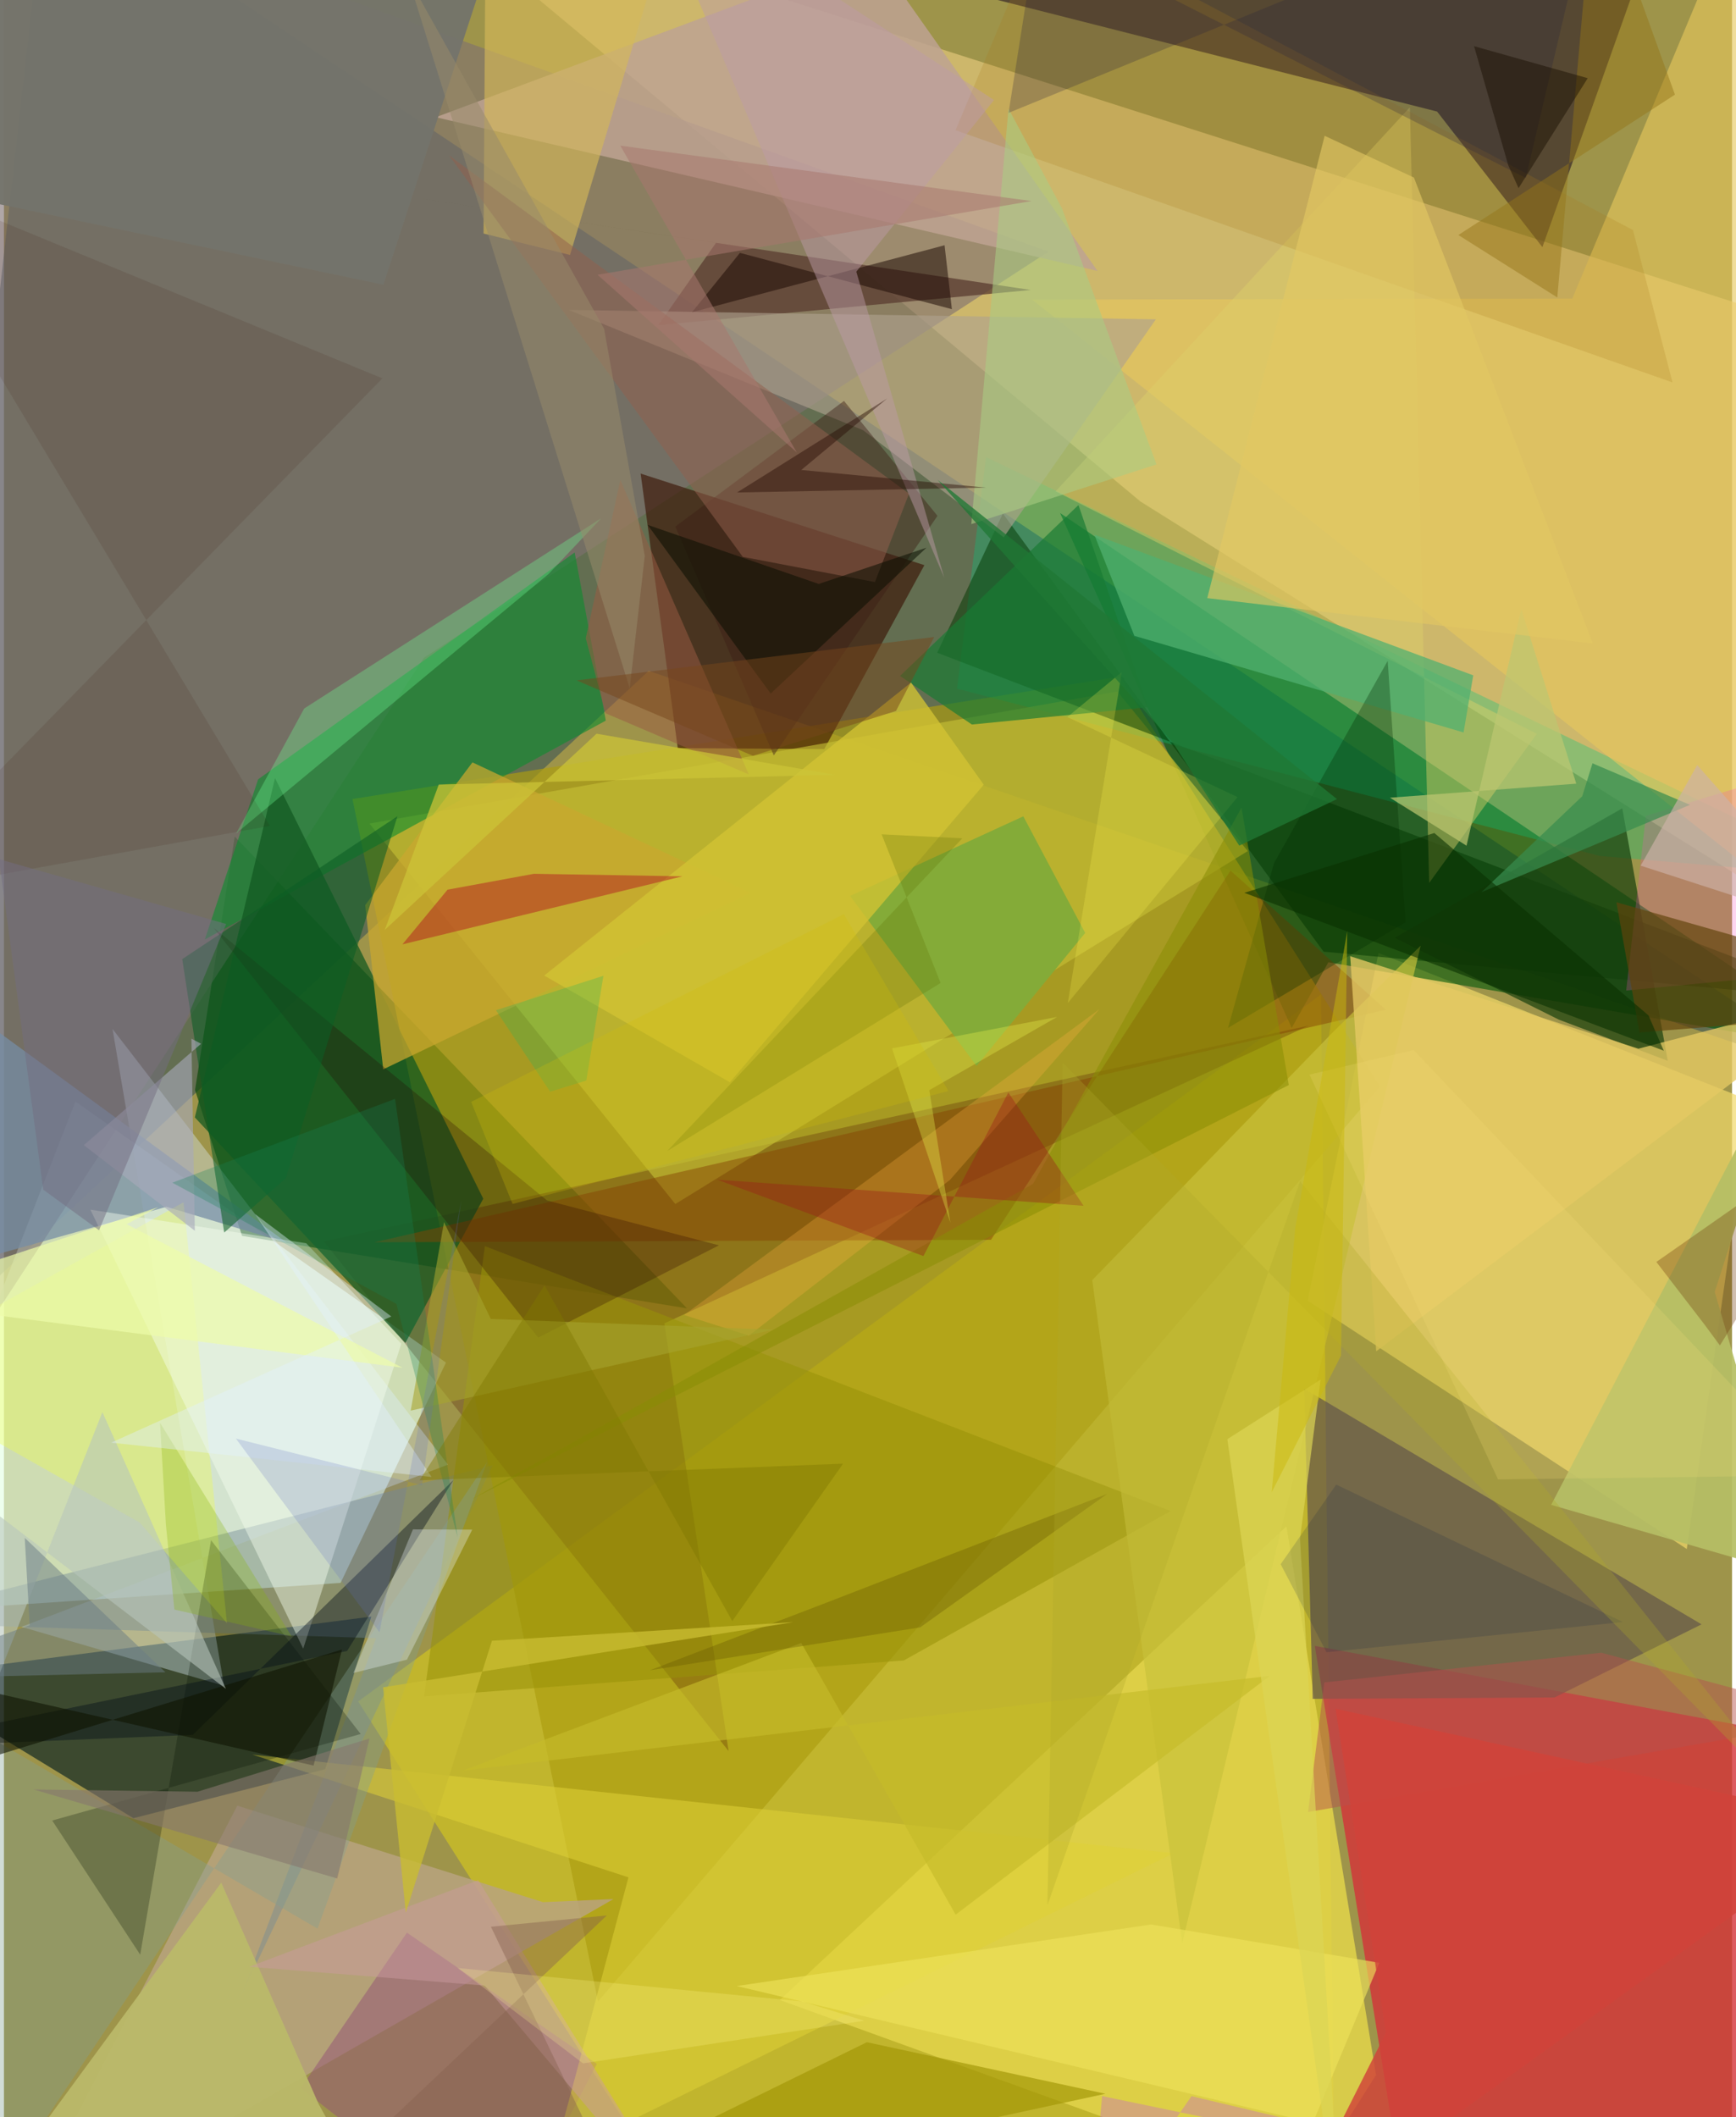 <svg xmlns="http://www.w3.org/2000/svg" width="228" height="278" viewBox="0 0 836 1024"><path fill="#9e944a" d="M0 0h836v1024H0z"/><path fill="#1c4159" fill-opacity=".451" d="M897.77 525.175L311.898 324.47-62 672.801 20.829-62z"/><path fill="#e6ffe5" fill-opacity=".675" d="M34.567 532.764L-62 780.742l224.845-15.146 50.981-106.563z"/><path fill="#d2c61f" fill-opacity=".667" d="M310.35 1041.978L643.88 1086l-6.747-605.026-465.767 341.962z"/><path fill="#064605" fill-opacity=".647" d="M111.65 404.628L330.451 632.82l-215.267-35.065-22.75-70.542z"/><path fill="#efd283" fill-opacity=".573" d="M858.19 435.558L549.816 242.572 184.675-62 898 165.634z"/><path fill="#d33239" fill-opacity=".8" d="M634.154 796.048L680.925 1086l201.505-60.162-8.78-185.058z"/><path fill="#f0d869" fill-opacity=".698" d="M814.104 749.195L630.702 629.11l34.277-168.201 180.037 71.523z"/><path fill="#01570a" fill-opacity=".596" d="M510.927 248.14L898 509.63l-257.28-44.225-17.75 31.774z"/><path fill="#0e2523" fill-opacity=".678" d="M177.69 781.898l-226.899 29.22L62.623 879.4l92.802-23.714z"/><path fill="#ac9d10" fill-opacity=".671" d="M665.672 525.505l-125.926-198.22-371.13 59.179 118.766 581.598z"/><path fill="#14021b" fill-opacity=".518" d="M236.429-62L693.327 53.963l50.922 65.57L797.6-30.478z"/><path fill="#7f7171" fill-opacity=".616" d="M505.31 121.701L-5.353-62-28.95 673.796l232.138-355.701z"/><path fill="#e1d34a" fill-opacity=".871" d="M628.594 1059.036l-253.225-91.693 245.048-229.09 43.363 265.357z"/><path fill="#390f00" fill-opacity=".608" d="M396.854 362.285l-70.882-.433-17.967-132.795 137.27 44.289z"/><path fill="#635549" fill-opacity=".706" d="M629.004 671.673l4.136 150.006 116.946-.671 71.162-35.367z"/><path fill="#4c1100" fill-opacity=".267" d="M319.509 640.053l311.65-143.983-476.362 104.372L350.562 846.93z"/><path fill="#00c97e" fill-opacity=".31" d="M898 424.668L475.11 221.093l-14.043 111.97 311.005 80.948z"/><path fill="#c5c035" fill-opacity=".627" d="M601.722 411.636l-63.099-77.172-361.792 63.866 147.958 184.014z"/><path fill="#0c8c2f" fill-opacity=".608" d="M276.097 267.191l15.056 81.339L97.166 454.4l25.802-77.483z"/><path fill="#b9a380" fill-opacity=".827" d="M260.761 920.016l-147.874-46.695L2.607 1086l292.258-167.497z"/><path fill="#bda391" fill-opacity=".855" d="M208.925 56.695L526.984-62 429.772-9.78l99.27 140.826z"/><path fill="#ddf0fe" fill-opacity=".376" d="M214.796 708.384L8.456 786.85l98.03 28.522-53.967-317.71z"/><path fill="#e6c85d" fill-opacity=".616" d="M758.726 144.4l-261.279.542L898 462.522 845.087-62z"/><path fill="#125921" fill-opacity=".737" d="M194.187 649.543l37.688-69.768-100.754-203.42L92.35 540.452z"/><path fill="#003700" fill-opacity=".502" d="M638.41 460.292l253.171 23.598-440.11-168.18 31.778-67.329z"/><path fill="#5a3c31" fill-opacity=".765" d="M316.56 157.274l27.909-39.808-175.36-26.295 327.603 49.083z"/><path fill="#aea28e" fill-opacity=".62" d="M557.281 154.437L483.645 259.89l-68.02-51.804L273.249 149.9z"/><path fill="#738a95" fill-opacity=".435" d="M114.65 965.45l121.803-256.752L-62 784.596l242.024 7.746z"/><path fill="#18400d" fill-opacity=".698" d="M804.884 513.068l-52.71-19.917-79.377-39.59 110.089-62.592z"/><path fill="#768ca5" fill-opacity=".741" d="M-62 455.795l45.106 154.669 95.535-26.79 58.36 17.508z"/><path fill="#f2ff42" fill-opacity=".333" d="M65.637 736.385L-62 664.345l148.878-82.858 21.01 203.581z"/><path fill="#979208" fill-opacity=".561" d="M232.657 602.705l331.772 128.134-129.077 72.257-232.095 17.392z"/><path fill="#84ab38" d="M470.499 515.522l52.569-64.311-29.932-56.384-83.815 38.505z"/><path fill="#854504" fill-opacity=".475" d="M477.51 599.642l-298.329 1.202 489.362-112.461-75.173-67.317z"/><path fill="#d4b958" fill-opacity=".635" d="M232.023 112.947l41.825 10.364L329.498-62h-96.32z"/><path fill="#ded069" fill-opacity=".443" d="M689.475 427.048l-9.338-375.155-171.354 185.75 232.765 117.276z"/><path fill="#945875" fill-opacity=".541" d="M241.235 1086l-97.678-76.015 51.386-75.235 91.86 63.48z"/><path fill="#caa72f" fill-opacity=".729" d="M183.475 517.208l-8.706-79.432 51.869-69.044 134.498 63.101z"/><path fill="#dfd037" fill-opacity=".553" d="M565.823 896.355L265.783 1044.1l36.341-136.09-181.943-59.367z"/><path fill="#819f91" fill-opacity=".365" d="M151.701 932.82L-62 808.06l47.892 267.864 247.82-368.757z"/><path fill="#f6ffef" fill-opacity=".435" d="M41.809 585.07l102.96 212.322 47.45-147.48-45.978-48.585z"/><path fill="#041200" fill-opacity=".259" d="M23.343 880.519l42.573 64.892 34.267-200.485 72.379 93.748z"/><path fill="#c9c23b" fill-opacity=".682" d="M642.652 499.501l42.716-42.108L570.007 939.91l-43.525-320.772z"/><path fill="#b5be65" fill-opacity=".925" d="M868.41 497.36L748.486 727.852l119.267 34.429-40.136-137.416z"/><path fill="#187b33" fill-opacity=".678" d="M519.82 244.272l33.562 97.779-85.119 8.368-34.78-23.494z"/><path fill="#000b18" fill-opacity=".404" d="M217.476 715.824l-51.487 82.7L-62 845.421l153.37-6.332z"/><path fill="#d2c333" fill-opacity=".784" d="M473.997 379.531l-35.171-49.411-177.472 141.73 89.814 51.603z"/><path fill="#3d1e16" fill-opacity=".439" d="M451.609 249.501l-79.19 115.87-47.616-110.693 81.59-60.765z"/><path fill="#b10a1f" fill-opacity=".435" d="M256.388 422.626l-41.795 7.678-21.822 26.444 135.487-32.899z"/><path fill="#50b06f" fill-opacity=".737" d="M527.471 258.595l19.386 48.936 159.267 46.728 4.676-27.62z"/><path fill="#ab7819" fill-opacity=".208" d="M807.202 184.97l-19.143-73.694L503.348-39.579 460.352 62.987z"/><path fill="#260000" fill-opacity=".263" d="M262.715 580.624l83.174 21.701-87.44 44.643L101.433 448.75z"/><path fill="#92604e" fill-opacity=".506" d="M437.853 238.76L215.395 75.234l142.036 194.104 63.91 12.181z"/><path fill="#e5c963" fill-opacity=".78" d="M663.851 653.581l229.507-173.218-102.637 26.852-139.447-44.729z"/><path fill="#fa51c1" fill-opacity=".231" d="M898 363.013l-11.231 106.263-101.973 9.8 9.52-84.49z"/><path fill="#6efe96" fill-opacity=".318" d="M112.353 403.056l151.04-125.38 25.562-27.024L145.26 342.67z"/><path fill="#f0f9ff" fill-opacity=".318" d="M194.948 802.724l-25.918 6.427 28.83-69.447 28.683.12z"/><path fill="#1e0b04" fill-opacity=".525" d="M458.59 149.554l-3.55-30.929-122.192 32.395 23.192-28.72z"/><path fill="#bbba6a" fill-opacity=".937" d="M105.132 910.578L-20.3 1081.229 189.855 1086l-37.636-68.382z"/><path fill="#a19506" fill-opacity=".659" d="M417.459 987.75l115.392 24.932L193.995 1086l138.928-56.767z"/><path fill="#aacd84" fill-opacity=".573" d="M511.855 100.781l45.706 123.84-89.577 28.877 17.998-200.922z"/><path fill="#bd9aa7" fill-opacity=".467" d="M309.432-62L478.985 48.371l-66.638 83.022 42.558 148.098z"/><path fill="#ffb344" fill-opacity=".271" d="M329.02 636.017l31.335 9.97 97.298-75.319 72.33-82.578z"/><path fill="#0b5d25" fill-opacity=".561" d="M86.248 463.887l104.111-69.1-54.02 175.043-29.79 26.315z"/><path fill="#ede35a" fill-opacity=".635" d="M354.522 960.582l278.698 66.156 32.119-77.393-110.405-18.552z"/><path fill="#090f00" fill-opacity=".529" d="M370.925 335.453l75.355-70.55-52.106 17.54-82.802-28.587z"/><path fill="#2f0d03" fill-opacity=".106" d="M-62 433.833l190.656-34.35L-62 82.045 183.084 183z"/><path fill="#995b42" fill-opacity=".529" d="M291.033 344.976l-9.578-36.288 16.742-76.495 62.145 142.36z"/><path fill="#61430b" fill-opacity=".675" d="M791.193 499.387L898 490.743v-20.83l-117.925-33.521z"/><path fill="#cb9ca0" fill-opacity=".478" d="M338.486 1086l-109.05-176.646-110.756 41.899 113.919 9.091z"/><path fill="#25223f" fill-opacity=".251" d="M736.207 86.09L771.124-62 486 54.599l13.904-88.443z"/><path fill="#73736b" fill-opacity=".953" d="M37.9-62L-62 86.215l245.566 51.518 49.269-150.892z"/><path fill="#edfca9" fill-opacity=".69" d="M74.725 583.845l-15.382 8.257 133.447 69.424L-62 628.646z"/><path fill="#378c4e" fill-opacity=".71" d="M763.523 385.127l4.966-15.93 47.176 20.078-100.852 42.214z"/><path fill="#002c00" fill-opacity=".306" d="M614.383 417.532l-22.207 79.64 85.873-51.088-8.645-126.448z"/><path fill="#6e390b" fill-opacity=".325" d="M822.623 640.568l-23.243-30.211L898 541.403 830.136 650.73z"/><path fill="#898d05" fill-opacity=".541" d="M621.568 524.792l-395.6 200.451 271.877-152.649 100.844-181.937z"/><path fill="#0e1401" fill-opacity=".584" d="M149.794 853.947L-56.82 806.853l-5.18 60.09 225.53-69.133z"/><path fill="#bdc771" fill-opacity=".71" d="M760.65 379.035l-26.623-84.439-26.48 114.438-37.034-23.21z"/><path fill="#c5ba2a" fill-opacity=".659" d="M460.406 926.05l-74.699-131.42-163.922 61.812 390.635-45.907z"/><path fill="#e3c763" fill-opacity=".631" d="M582.116 289.296l186.54 21.938L682.11 85.889l-43.192-20.214z"/><path fill="#b8c5bc" fill-opacity=".588" d="M-33.39 888.967l81.012-205.996 59.735 133.854L-1.9 733.438z"/><path fill="#86b504" fill-opacity=".278" d="M78.346 737.403l-2.842-49.265 63.653 103.308-56.719-12.956z"/><path fill="#87786d" fill-opacity=".596" d="M161.255 908.561L14.228 865.493l79.393 1.099 83.196-25.748z"/><path fill="#230802" fill-opacity=".427" d="M475.131 235.842l-89.405-8.541 41.57-34.576-72.638 45.465z"/><path fill="#655700" fill-opacity=".337" d="M398.078 775.085l-85.636 32.776 130.788-20.763 90.497-64.563z"/><path fill="#a6a42f" fill-opacity=".584" d="M372.183 643.109l-136.651-5.174-22.646-46.822-16.116 91.153z"/><path fill="#606e00" fill-opacity=".247" d="M463.617 405.47l-39.028-1.934 28.531 71.898-132.267 81.28z"/><path fill="#c9bc32" fill-opacity=".796" d="M381.897 784.581l-145.807 8.986-41.685 131.497-10.992-108.972z"/><path fill="#9a1d18" fill-opacity=".376" d="M485.882 528.382l-41.06 79.13-99.758-36.938 177.222 12.625z"/><path fill="#a7a9b9" fill-opacity=".616" d="M38.635 553.856l56.73-49.016-4.69-2.483 1.67 92.932z"/><path fill="#b5504c" fill-opacity=".475" d="M890.816 831.148l-118.05-31.783-134.016 14.354-7.868 62.696z"/><path fill="#978a6a" fill-opacity=".522" d="M310.01 268.874l-7.29 64L195.453-10.927l94.88 169.954z"/><path fill="#6b7c83" fill-opacity=".502" d="M12.448 786.116l-74.054 26.011 139.725-3.302-68.058-65.014z"/><path fill="#d0433a" fill-opacity=".824" d="M898 881.802l-280.11 202.154 50.685-100.864-24.4-156.648z"/><path fill="#093101" fill-opacity=".588" d="M600.065 431.822l202.917 76.365-7.403-17.088-103.605-88.205z"/><path fill="#736e80" fill-opacity=".506" d="M107.489 446.9l-61.47 148.137-27.004-19.621-21.4-159.865z"/><path fill="#937418" fill-opacity=".475" d="M808.376 45.773l-104.776 67.9 47.862 30.201L769.584-62z"/><path fill="#dcd555" fill-opacity=".714" d="M636.953 667.256l-9.958 76.984L646.836 1086l-55.004-389.916z"/><path fill="#fdf452" fill-opacity=".227" d="M540.78 325.08l-26.118 160.035 82.115-99.6-82.339-38.71z"/><path fill="#051743" fill-opacity=".149" d="M639.821 799.135l-22.18-42.589 26.87-38.496 138.712 66.464z"/><path fill="#ccc437" fill-opacity=".729" d="M402.217 374.74l-191.851 4.716-26.148 70.308 102.47-94.9z"/><path fill="#178157" fill-opacity=".286" d="M189.191 531.489L81.45 572.026l108.382 58.59 29.65 112.974z"/><path fill="#87604e" fill-opacity=".427" d="M122.845 1085.888l169.639-35.82-56.912-118.17 56.086-5.459z"/><path fill="#e2f1ff" fill-opacity=".408" d="M51.883 697.755l154.988 16.596-85.422-127.18 65.943 49.562z"/><path fill="#190d02" fill-opacity=".463" d="M711.183 22.328l16.56 57.642 4.98 11.045 33.462-53.2z"/><path fill="#207835" fill-opacity=".769" d="M597.609 409.013L565.303 358.9l-113.64-126.823 193.212 154.407z"/><path fill="#a8776f" fill-opacity=".537" d="M383.545 218.824l-96.412-85.928 209.981-35.659-198.946-26.78z"/><path fill="#b0aa2b" fill-opacity=".298" d="M627.02 571.288L504.815 921.48l7.334-407.526L878.04 886.022z"/><path fill="#cdb1a7" fill-opacity=".659" d="M791.8 418.683l94.923 30.755L898 459.515l-78.853-89.495z"/><path fill="#5d6dbf" fill-opacity=".204" d="M181.686 789.467l-69.5-93.679 90.112 22.577 18.917-137.704z"/><path fill="#77461c" fill-opacity=".49" d="M277.006 329.076l173.035-20.973-18.5 35.77-69.221 21.693z"/><path fill="#c564cb" fill-opacity=".369" d="M531.261 1013.798l-6.64 72.202 49.86-72.16L878.5 1086z"/><path fill="#30b359" fill-opacity=".29" d="M289.992 471.959l-8.259 50.653-17.503 5.416-26.211-39.426z"/><path fill="#e0e848" fill-opacity=".365" d="M509.497 491.855l-61.849 35.419 10.215 64.156-28.25-84.349z"/><path fill="#807800" fill-opacity=".427" d="M261.523 621.657l-60.474 94.33 204.898-8.067-53.605 76.147z"/><path fill="#f5df7a" fill-opacity=".204" d="M681.96 507.87l195.293 205.691-154.47 1.962-91.202-195.77z"/><path fill="#fff790" fill-opacity=".231" d="M416.122 977.357l-136.007 20.627-60.584-46.119 166.85 16.19z"/><path fill="#d1bd0a" fill-opacity=".255" d="M406.304 442.134L226.033 532.94l20.02 49.352 210.855-54.612z"/><path fill="#cab80d" fill-opacity=".494" d="M624.68 594.161L613.3 721.78l33.522-66.124 3.022-205.27z"/></svg>